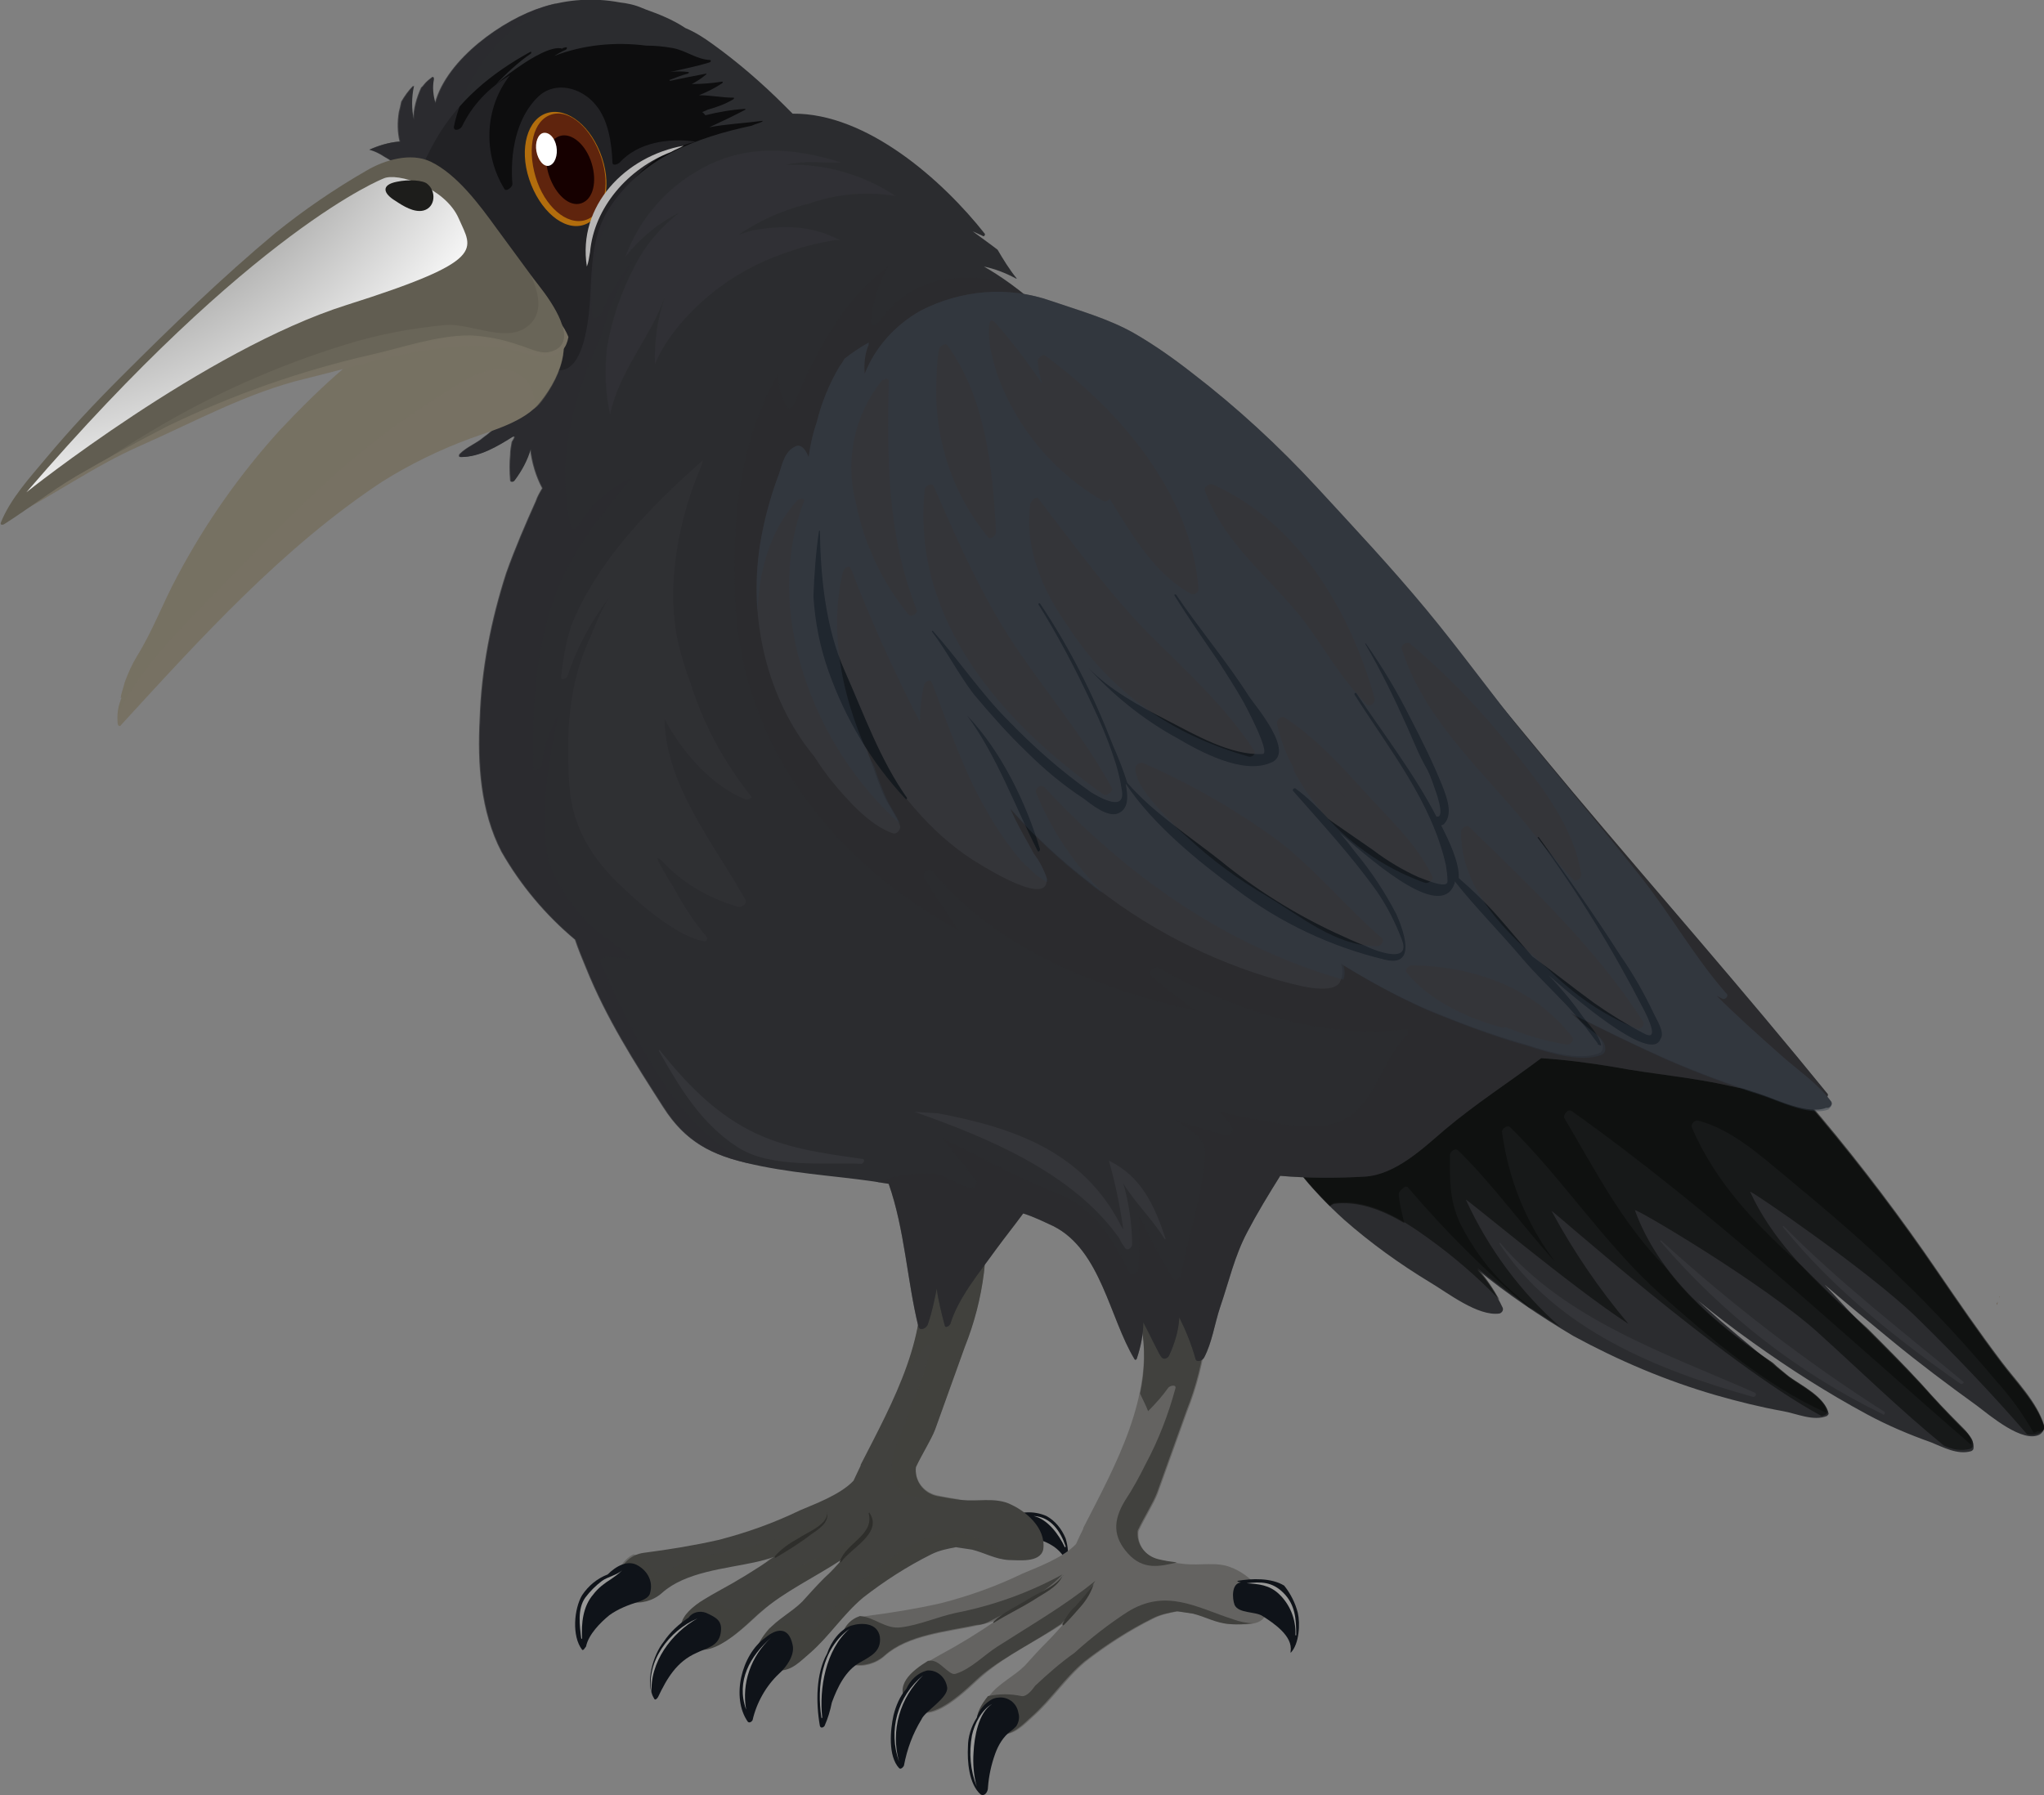 <?xml version="1.0" encoding="utf-8"?>
<!-- Generator: Adobe Illustrator 23.0.3, SVG Export Plug-In . SVG Version: 6.00 Build 0)  -->
<svg version="1.1" id="Layer_1" xmlns="http://www.w3.org/2000/svg" xmlns:xlink="http://www.w3.org/1999/xlink" x="0px" y="0px"
	 viewBox="0 0 255.3 224.3" style="enable-background:new 0 0 255.3 224.3;" xml:space="preserve">
<rect x="0" y="0" width="255.3" height="224.3" fill="#808080" stroke="none"/>
<style type="text/css">
	.st0{opacity:0.7;fill:url(#SVGID_1_);enable-background:new    ;}
	.st1{opacity:0.7;fill:url(#SVGID_2_);enable-background:new    ;}
	.st2{opacity:0.7;fill:url(#SVGID_3_);enable-background:new    ;}
	.st3{opacity:0.7;fill:url(#SVGID_4_);enable-background:new    ;}
	.st4{fill:#2B2C2F;}
	.st5{opacity:0.6;fill:#0B0C0B;enable-background:new    ;}
	.st6{fill:#343539;}
	.st7{fill:#0F1319;}
	.st8{fill:#41413E;}
	.st9{opacity:0.4;fill:#41413E;enable-background:new    ;}
	.st10{fill:#2E2E2B;}
	.st11{fill:#646361;}
	.st12{fill:#363633;}
	.st13{opacity:0.4;fill:#2B2C2F;enable-background:new    ;}
	.st14{opacity:0.7;enable-background:new    ;}
	.st15{fill:#151A1F;}
	.st16{opacity:0.4;fill:#313B47;enable-background:new    ;}
	.st17{opacity:0.7;fill:#2B2C2F;enable-background:new    ;}
	.st18{fill:#B26D0D;}
	.st19{fill:#5F240D;}
	.st20{fill:#160000;}
	.st21{fill:#FFFFFF;}
	.st22{fill:#B7B6B6;}
	.st23{fill:#777163;}
	.st24{opacity:0.4;fill:#777163;enable-background:new    ;}
	.st25{fill:#615D51;}
	.st26{fill:url(#SVGID_5_);}
	.st27{fill:#1D1D1B;}
	.st28{opacity:0.9;}
	.st29{opacity:0.6;fill:#343539;enable-background:new    ;}
	.st30{opacity:0.5;fill:#343539;enable-background:new    ;}
	.st31{fill:#999998;}
</style>
<title>Asset 3</title>
<g>
	<g>
		<g id="Layer_1-2">
			
				<linearGradient id="SVGID_1_" gradientUnits="userSpaceOnUse" x1="-714.4" y1="-548.56" x2="-714.4" y2="-548.56" gradientTransform="matrix(-1 0 0 -1 -464.6 -386.66)">
				<stop  offset="0.25" style="stop-color:#FFFFFF"/>
				<stop  offset="0.42" style="stop-color:#ED9658"/>
				<stop  offset="0.65" style="stop-color:#8A462C"/>
				<stop  offset="0.89" style="stop-color:#4C2600"/>
			</linearGradient>
			<path class="st0" d="M249.8,161.9C249.8,161.8,249.8,161.8,249.8,161.9z"/>
			
				<linearGradient id="SVGID_2_" gradientUnits="userSpaceOnUse" x1="-714.05" y1="-497.96" x2="-714.05" y2="-539.58" gradientTransform="matrix(-1 0 0 -1 -464.6 -386.66)">
				<stop  offset="0.25" style="stop-color:#FFFFFF"/>
				<stop  offset="0.42" style="stop-color:#ED9658"/>
				<stop  offset="0.65" style="stop-color:#8A462C"/>
				<stop  offset="0.89" style="stop-color:#4C2600"/>
			</linearGradient>
			<path class="st1" d="M249.4,163c0-0.1,0.1-0.3,0.1-0.4C249.5,162.8,249.5,162.9,249.4,163z"/>
			
				<linearGradient id="SVGID_3_" gradientUnits="userSpaceOnUse" x1="-714.2" y1="-497.96" x2="-714.2" y2="-539.58" gradientTransform="matrix(-1 0 0 -1 -464.6 -386.66)">
				<stop  offset="0.25" style="stop-color:#FFFFFF"/>
				<stop  offset="0.42" style="stop-color:#ED9658"/>
				<stop  offset="0.65" style="stop-color:#8A462C"/>
				<stop  offset="0.89" style="stop-color:#4C2600"/>
			</linearGradient>
			<path class="st2" d="M249.6,162.4v-0.1V162.4z"/>
			
				<linearGradient id="SVGID_4_" gradientUnits="userSpaceOnUse" x1="-714.35" y1="-497.48" x2="-714.35" y2="-539.5" gradientTransform="matrix(-1 0 0 -1 -464.6 -386.66)">
				<stop  offset="0.25" style="stop-color:#FFFFFF"/>
				<stop  offset="0.42" style="stop-color:#ED9658"/>
				<stop  offset="0.65" style="stop-color:#8A462C"/>
				<stop  offset="0.89" style="stop-color:#4C2600"/>
			</linearGradient>
			<path class="st3" d="M249.7,162.1c0-0.1,0.1-0.1,0.1-0.2C249.8,162,249.7,162.1,249.7,162.1z"/>
			<path class="st4" d="M255.3,178.2c-0.9-2.9-3.5-5.5-5.3-7.9c-2.8-3.7-5.4-7.5-8-11.3c-4.5-6.6-9.4-13.1-14.6-19.3
				c-10.4-12.3-21.8-24.7-35.3-33.8c-6-4.1-11.6-7.6-18.7-9.6c-7.3-2.1-14.2-4.3-21.8-5.1c-3.5-0.3-7.1-0.1-10.6,0.6
				c-2.1,0.4-4.7,1.3-6.1,3c-2.9,3.8-1.9,8.2-0.1,12.3c-0.3-0.5-0.6-0.9-0.9-1.4h-0.1c3.8,6.5,5.7,14,9.2,20.7s8,13.3,13.7,18.1
				c1.2,1,3.4,2.8,5,2.1c0.2-0.1,0.3-0.2,0.4-0.4c1.7,2.2,3.7,4.3,5.8,6.2c3.3,2.9,6.9,5.5,10.7,7.8c2.2,1.3,6,4.3,8.7,3.9
				c0.3-0.1,0.5-0.4,0.4-0.7l0,0c-0.8-1.7-1.9-3.4-3.2-4.8c3.8,3.1,7.8,5.8,12,8.3c5.7,3.1,11.6,5.6,17.8,7.4c2.8,0.8,5.6,1.5,8.4,2
				c1.7,0.3,3.8,1.3,5.5,0.6c0.1-0.1,0.2-0.2,0.2-0.3c-0.4-1.9-3.3-3.3-4.8-4.4c-2.9-2.3-5.8-4.7-8.6-7.1c-1-0.9-1.9-1.7-2.9-2.6
				c2.2,1.8,4.4,3.5,6.8,5.2c4.6,3.3,9.3,6.3,14.3,9c2.6,1.4,5.2,2.5,8,3.5c1.5,0.6,3.3,1.6,5,1.1c0.2-0.1,0.3-0.2,0.3-0.4
				c0.1-1-0.7-1.7-1.4-2.4c-1.7-1.7-3.3-3.4-4.8-5.1c-3.6-3.9-7.4-7.4-11-11.4l-1.4-1.5c2.8,2.4,5.6,4.7,8.4,7
				c3.4,2.8,7,5.5,10.6,8.1c1.6,1.2,5.8,4.8,7.9,3.6C255.2,178.9,255.4,178.5,255.3,178.2z"/>
			<path class="st5" d="M245.1,178.4c-1.7-1.7-3.3-3.4-4.8-5.1c-2.2-2.4-4.5-4.7-6.8-7c-1.1-1-2.2-2-3.3-3c-4.5-4.2-9-8.7-11.6-14.4
				c-0.2-0.4,14.7,9.8,20.7,15.6c4.8,4.7,9.5,9.6,13.9,14.7c0.5,0.1,1.1,0.1,1.6-0.2c0.4-0.2,0.6-0.6,0.5-1
				c-0.9-2.9-3.5-5.5-5.3-7.9c-2.8-3.7-5.4-7.5-8-11.3c-4.5-6.6-9.4-13.1-14.6-19.3c-10.4-12.3-21.8-24.7-35.3-33.7
				c-6-4.1-11.6-7.6-18.7-9.6c-7.3-2.1-14.2-4.3-21.8-5.1c-3.5-0.3-7.1-0.1-10.6,0.6c-2.1,0.4-4.7,1.3-6.1,3
				c-2.9,3.8-1.9,8.2-0.1,12.3c-0.3-0.5-0.6-0.9-0.9-1.4h-0.1c3.8,6.5,5.7,14,9.2,20.7s8,13.3,13.7,18.1c1.2,1,3.4,2.8,5,2.1
				c0.2-0.1,0.3-0.2,0.4-0.4c1.2,1.6,2.6,3.1,4,4.5c0.1-0.1,0.3-0.2,0.5-0.3c4.3-0.6,8.5,2,11.8,4.4c3.2,2.3,6.2,4.9,8.9,7.7
				c-0.8-1.4-1.7-2.8-2.8-4c3.3,2.7,6.8,5.2,10.4,7.4c-5-4.4-9-9.8-11.8-15.9c-0.2-0.4,13.2,10.9,20.3,15.5
				c-3.7-4.4-6.9-9.1-9.6-14.1c-0.3-0.5,21.3,18.9,33.7,25.6c0.2,0,0.4-0.1,0.6-0.2c0.1-0.1,0.2-0.2,0.2-0.3
				c-0.4-1.9-3.3-3.3-4.8-4.4c-0.7-0.6-1.4-1.1-2-1.7c-7.4-5-14.3-10.9-17.3-19.1c-0.1-0.4,16.2,9.2,23,15.4
				c5.2,4.7,10.2,9.6,15.6,14c1,0.5,2.2,0.7,3.3,0.4c0.2-0.1,0.3-0.2,0.3-0.4C246.6,179.8,245.8,179.1,245.1,178.4z"/>
			<path class="st5" d="M255.3,178.2c-0.9-2.9-3.5-5.5-5.3-7.9c-2.8-3.7-5.4-7.5-8-11.3c-4.5-6.6-9.4-13.1-14.6-19.3
				c-10.4-12.3-21.8-24.7-35.3-33.8c-6-4.1-11.6-7.6-18.7-9.6c-7.3-2.1-14.2-4.3-21.8-5.1c-3.5-0.3-7.1-0.1-10.6,0.6
				c-2.1,0.4-4.7,1.3-6.1,3c-2.9,3.8-1.9,8.2-0.1,12.3c-0.3-0.5-0.6-0.9-0.9-1.4h-0.1c3.8,6.5,5.7,14,9.2,20.7s8,13.3,13.7,18.1
				c1.2,1,3.4,2.8,5,2.1c0.2-0.1,0.3-0.2,0.4-0.4c1.2,1.6,2.6,3.1,4,4.5c0.1-0.1,0.3-0.2,0.5-0.3c3.1-0.4,6.1,0.8,8.8,2.4
				c-0.3-1.2-0.6-2.4-0.7-3.6c0-0.2,0.2-0.5,0.4-0.6c0.2-0.3,0.6-0.5,0.8-0.2c4.6,5.4,9.6,10.4,15,14.9l0.5,0.3
				c-0.9-0.8-1.8-1.6-2.7-2.4c-2.7-2.4-4.8-5.3-6.4-8.5c-1.3-3-1.2-5.3-1.2-8.4c0-0.4,0.6-0.9,1-0.6c4.4,4.3,8,9.4,12.1,13.9
				c-3.6-4.8-5.8-10.3-6.6-16.2c0-0.4,0.7-0.9,1-0.6c6.7,6.6,11.8,14.6,18.8,20.9c6.1,5.4,13.1,11.4,20.7,14.8c0-0.1,0-0.1,0-0.2
				c-0.4-1.9-3.3-3.3-4.8-4.4c-0.7-0.6-1.4-1.1-2-1.7c-5.1-3.4-9.8-7.2-13.3-11.9c-5.4-5.5-8.7-12-12.6-18.6
				c-0.2-0.4,0.4-1.2,0.9-0.9c17.7,12.6,33.5,27.5,49.9,41.7l0,0c0,0,0,0,0-0.1c0.1-1-0.7-1.7-1.4-2.4c-1.7-1.7-3.3-3.4-4.8-5.1
				c-2.2-2.4-4.5-4.7-6.8-7c-1.1-1-2.2-2-3.3-3c-1.6-1.5-3.2-3.1-4.8-4.7c-5.6-5-10.9-10.5-13.8-17.4c-0.1-0.4,0.4-0.9,0.8-0.8
				c4.2,1.1,7.7,4.3,11.1,7.1c4.8,4,9.7,8.1,14.1,12.5c4.3,4.1,8.3,8.5,12.1,13c1.8,2,3.3,4.1,4.6,6.4c0.2,0,0.3-0.1,0.5-0.2
				C255.1,179,255.4,178.6,255.3,178.2z"/>
			<path class="st6" d="M245.2,172.6c-7.6-6.3-15.5-12.4-22.4-19.4c-0.1-0.1-0.2,0.1-0.1,0.1c6.2,7.7,14.2,14,22.2,19.6
				C245.1,173,245.4,172.7,245.2,172.6z"/>
			<path class="st6" d="M235.4,176.4c-9.9-6.3-19.2-13.5-27.9-21.4c-0.1-0.1-0.2,0.1-0.1,0.1c7.7,9,17.1,16.4,27.8,21.6
				C235.3,176.9,235.5,176.5,235.4,176.4z"/>
			<path class="st6" d="M219.2,174c-11.1-4.9-23.7-9.1-31.8-18.7c-0.1-0.1-0.2,0.1-0.1,0.1c7.1,10.7,19.8,15.8,31.6,19.1
				C219.2,174.6,219.5,174.2,219.2,174z"/>
			<path class="st7" d="M133.3,195.4c0.2-1.1,0.1-2.2-0.2-3.2c-0.5-1.2-1.3-2.2-2.4-2.8c-1.6-0.7-3.5-0.6-5,0.3
				c-0.9,0.2-1.4,1.1-1.1,2c0.1,0.3,0.3,0.6,0.5,0.8C128.1,191.4,132.3,192.4,133.3,195.4z"/>
			<path class="st8" d="M125.9,187.8c-1.8-0.7-3.9-0.2-5.7-0.4c-1.1-0.1-2.1-0.3-3.2-0.5c-1.7-0.4-2.8-1.9-2.6-3.6
				c0.8-1.7,1.9-3.4,2.4-4.7c1.2-3.4,2.5-6.9,3.7-10.3c1.2-3,2-6.1,2.4-9.3c0.2-1.7,0.2-3.3-0.1-5c0.4-1.6,0.7-3.4-0.3-4.6
				c-1.2-1.5-4-0.1-5.2,0.6c-1.3,0.8-3.2,2.9-3.1,4.6c0.1,1,0.3,2,0.6,3c1.5,9-3.2,17.4-7.3,25.4v-0.1l0,0c0,0.1,0,0.1,0,0.2
				l-0.9,1.9c-1.7,1.8-5.1,3-6.7,3.7c-3.3,1.6-6.7,2.8-10.2,3.7c-3.1,0.7-6.2,1.2-9.3,1.6c-1.5,0.2-2.8,1.3-3.1,2.8
				c-1.1,3.9,3.2,4.2,5.4,2.2c2.9-2.6,7.8-3,11.5-3.8c0.9-0.2,1.7-0.4,2.5-0.7c-2.3,1.6-4.6,3-7,4.3c-2.1,1.2-6.3,3.3-4,6.3
				c2.6,3.3,7.6-2.3,9.3-3.7c3-2.6,6.9-4.4,10.2-6.6c-0.7,0.8-1.4,1.6-2.2,2.3c-1,1-1.9,2-2.8,3c-1.3,1.3-3.1,2.2-4.3,3.6
				c-1.9,2.2-2.6,4.7,1.3,5c1.7,0.1,2.8-1.2,4-2.2c2.4-2.1,4.1-4.8,6.6-6.9c2.7-2.1,5.5-3.9,8.5-5.4c1-0.5,2-0.7,3.1-0.9
				c0.7,0.1,1.3,0.2,2,0.3c1.6,0.4,2.9,1.2,4.6,1.3c1.1,0,3.9,0.4,4.3-1.3C130.7,190.9,128.1,188.7,125.9,187.8z"/>
			<path class="st9" d="M96.7,194.4c-0.3,0.2-0.7,0.5-1,0.7c3.1-1.2,5.9-3.3,7.8-6c-1.9,1.3-4,2.3-6.1,3.1c-2.4,0.7-4.8,1.3-7.3,1.8
				c-2.1,0.3-4.2,1-6.1,1.9c-0.3,0.2-0.9,0.7-1.3,0.7c-1.7,0-1.9-2.3-3.6-2.4c-1,0.5-1.7,1.4-1.9,2.5c-1.1,3.9,3.2,4.2,5.4,2.2
				c2.9-2.6,7.8-3,11.5-3.8C95.1,194.9,95.9,194.7,96.7,194.4z"/>
			<path class="st9" d="M104.4,195.2c0.9-1,3.3-2.6,3.8-4c-3.1,2.4-8.3,4.2-11.6,6.3c-1.1,0.7-3.7,3.5-5.2,3.5c-0.6,0-0.5,0-1-0.3
				c-0.9-0.6-1.9-0.8-2.9-0.6c-1.7,1.2-3.1,2.8-1.5,4.8c2.6,3.3,7.6-2.3,9.3-3.7C97.8,198.9,101.3,197.2,104.4,195.2z"/>
			<path class="st9" d="M124.6,193.5c-1.9-0.9-4-2.3-6.2-2c-2.4,0.4-4.7,1.3-6.6,2.8c-3.8,2.5-6.8,5.6-9.8,8.9
				c-0.3,0.3-0.6,0.5-1,0.5s-0.8-0.1-1.2-0.4c-1.2-0.6-2.6-0.5-3.7,0.1l0,0c-1.9,2.2-2.6,4.7,1.3,5c1.7,0.1,2.8-1.2,4-2.2
				c2.4-2.1,4.1-4.8,6.6-6.9c2.7-2.1,5.5-3.9,8.5-5.4c1-0.5,2-0.7,3.1-0.9c0.7,0.1,1.3,0.2,2,0.3c1.6,0.4,2.9,1.2,4.6,1.3
				c1.1,0.1,2.2,0,3.2-0.2C127.6,194.7,126,194.3,124.6,193.5z"/>
			<path class="st9" d="M113.1,171.3c0.8-1,1.6-1.9,2.3-2.9c0.2-0.3,1.1-0.5,0.9,0.1c-0.9,3.1-2,6.2-3.2,9.2
				c-1.2,2.7-3.4,7.6,0.5,9.1c2,0.7,4.2,0.9,6.3,0.5c-1-0.1-2-0.3-2.9-0.5c-1.7-0.4-2.8-1.9-2.6-3.6c0.8-1.7,1.9-3.4,2.4-4.7
				c1.2-3.4,2.5-6.9,3.7-10.3c1.2-3,2-6.1,2.4-9.3c0.2-1.7,0.2-3.3-0.1-5c0.4-1.6,0.7-3.4-0.3-4.6c-1.2-1.5-4-0.1-5.2,0.6
				c-1.3,0.8-3.2,2.9-3.1,4.6c0.1,1,0.3,2,0.6,3C115.6,162.3,114.7,166.8,113.1,171.3z"/>
			<path class="st10" d="M108.6,189c0-0.1-0.1,0-0.1,0.1c0.7,2.7-2.9,3.7-3.6,6c0,0.1,0.1,0.1,0.2,0
				C106.3,193.4,110.3,191.5,108.6,189z"/>
			<path class="st10" d="M103.3,189C103.3,188.9,103.2,189,103.3,189c0.1,1.5-2.6,2.5-3.6,3.2c-1.1,0.6-2.1,1.3-2.9,2.2
				c-0.1,0.1,0,0.3,0.1,0.2c1.5-0.9,3-1.8,4.4-2.9C102.2,191.1,103.6,190.2,103.3,189z"/>
			<path class="st7" d="M99,205.5c-0.5-2.4-2.1-2-3.4-0.9c-3,2.1-4.3,7.5-2.2,10.5c0.2,0.2,0.5,0,0.6-0.2c0.5-2.2,1.7-4.3,3.3-5.8
				C98.2,208.3,99.3,206.8,99,205.5z"/>
			<path class="st7" d="M88.2,201.5c-0.8-0.3-1.7-0.1-2.2,0.6c-1.2,0.8-2.3,1.8-3.1,3c-1.3,1.6-2.4,5.2-1.2,7.1
				c0.1,0.3,0.4,0,0.5-0.2c1.1-2.3,2.3-4.4,4.8-5.5c1.2-0.6,2.7-0.8,3-2.4S89.5,202.1,88.2,201.5z"/>
			<path class="st7" d="M79.7,195.6c-1.3-0.8-2.8,0.1-3.8,1.1c-1.3,0.5-2.4,1.4-3.2,2.6c-1,1.7-1.3,5.1,0,6.8c0,0.1,0.1,0,0.2,0
				c0.1-0.1,0.2-0.3,0.3-0.4c0.3-1.5,1.8-3,2.9-3.9c1.1-0.8,2.4-1.3,3.7-1.7c0.5-0.2,1.3-0.5,1.4-1.1
				C81.6,197.6,80.9,196.3,79.7,195.6z"/>
			<path class="st11" d="M153.7,195.8c-1.7-0.7-3.9-0.2-5.7-0.4c-1.1-0.1-2.1-0.3-3.2-0.5c-1.7-0.4-2.8-1.9-2.6-3.6
				c0.8-1.7,1.9-3.4,2.4-4.7c1.2-3.4,2.5-6.9,3.7-10.3c1.2-3,2-6.2,2.4-9.4c0.2-1.7,0.2-3.3-0.1-5c0.4-1.6,0.7-3.4-0.3-4.6
				c-1.1-1.5-4-0.1-5.2,0.6c-1.3,0.8-3.2,2.9-3.1,4.6c0.1,1,0.3,2,0.6,3c1.5,9-3.2,17.4-7.3,25.4v-0.1l0,0c0,0.1,0,0.1,0,0.2
				c-0.3,0.6-0.6,1.2-0.9,1.9c-1.7,1.8-5.1,3-6.7,3.7c-3.3,1.6-6.7,2.8-10.2,3.7c-3.1,0.7-6.2,1.2-9.3,1.6c-1.5,0.2-2.8,1.3-3.1,2.8
				c-1.1,3.9,3.2,4.2,5.4,2.2c2.9-2.6,7.8-3,11.5-3.8c0.9-0.2,1.7-0.4,2.5-0.7c-2.3,1.6-4.6,3-7,4.3c-2.1,1.2-6.3,3.3-4,6.3
				c2.6,3.3,7.6-2.3,9.3-3.7c3-2.6,6.9-4.4,10.2-6.6c-0.7,0.8-1.4,1.6-2.2,2.4c-1,1-1.9,2-2.8,3c-1.3,1.3-3.2,2.2-4.3,3.6
				c-1.9,2.2-2.6,4.7,1.3,5c1.7,0.1,2.9-1.2,4-2.2c2.4-2.1,4.1-4.8,6.6-6.9c2.7-2.1,5.5-3.9,8.5-5.4c1-0.5,2-0.7,3.1-0.9
				c0.7,0.1,1.3,0.2,2,0.3c1.6,0.4,2.9,1.2,4.6,1.3c1.1,0,3.9,0.4,4.3-1.3C158.4,198.9,155.9,196.6,153.7,195.8z"/>
			<path class="st8" d="M123.3,202.7c3.1-1.6,7-3.4,9.4-6c-4.2,2.3-8.7,3.9-13.3,4.8c-2.3,0.5-4.5,1.5-6.8,1.8
				c-2,0.3-3.4-1.3-5.2-1.4c-1.2,0.4-2.1,1.4-2.3,2.7c-1.1,3.9,3.2,4.2,5.4,2.2c2.9-2.6,7.8-3,11.5-3.8
				C122.4,203,122.9,202.9,123.3,202.7z"/>
			<path class="st8" d="M132.5,202.9c1.7-1.6,3.1-3.4,4.3-5.4c-3.8,3.1-8,5.5-12.2,8.2c-1.6,1-3.3,2.8-5.2,3.4
				c-0.3,0.1-0.5,0-0.8-0.2c-1.1-0.8-1.6-1.6-2.7-1.4c-2.1,1.3-4.3,3.1-2.5,5.4c2.6,3.3,7.6-2.3,9.3-3.7
				C125.7,206.8,129.3,205.1,132.5,202.9z"/>
			<path class="st8" d="M142.4,174.1c0.3,0.7,0.7,1.4,1,2.2c0.9-0.9,1.8-1.9,2.5-2.9c0.2-0.3,1.1-0.5,0.9,0.1
				c-0.9,3.3-2.1,6.4-3.7,9.4c-0.8,1.6-1.6,3.1-2.6,4.6c-1.5,2.5-1.5,4.5,0.4,6.6s4,1.6,6.1,1.1c-0.8-0.1-1.5-0.2-2.3-0.4
				c-1.7-0.4-2.8-1.9-2.6-3.6c0.8-1.7,1.9-3.4,2.4-4.7c1.2-3.4,2.5-6.9,3.7-10.3c1.2-3,2-6.2,2.4-9.4c0.2-1.7,0.2-3.3-0.1-5
				c0.4-1.6,0.7-3.4-0.3-4.6c-1.1-1.5-4-0.1-5.2,0.6c-1.3,0.8-3.2,2.9-3.1,4.6c0.1,1,0.3,2,0.6,3C143.1,168.4,143,171.3,142.4,174.1
				z"/>
			<path class="st8" d="M154,202.3c-4.6-1.5-8.4-3.9-13.2-0.9c-2.3,1.5-4.5,3.2-6.6,5.1c-1.7,1.2-3.3,2.6-4.9,4.1
				c-0.3,0.4-1,1.4-1.7,1.3c-1.4-0.3-2.8-0.3-4.2,0c-1.8,2.2-2.3,4.5,1.4,4.8c1.7,0.1,2.9-1.2,4-2.2c2.4-2.1,4.1-4.8,6.6-6.9
				c2.7-2.1,5.5-3.9,8.5-5.4c1-0.5,2-0.7,3.1-0.9c0.7,0.1,1.3,0.2,2,0.3c1.6,0.4,2.9,1.2,4.6,1.3c1,0.1,2,0,2.9-0.1
				C155.8,202.8,154.8,202.6,154,202.3z"/>
			<path class="st7" d="M109.9,204.5c-0.3-1.8-2.3-1.8-3.6-1.4c-1.4,0.5-2.5,2-3,3.5c-1.4,2.5-1.4,6.1-0.9,9c0.1,0.4,0.5,0.2,0.6,0
				c0.4-0.9,0.7-1.9,0.9-2.9c0.7-1.9,1.7-4,3.5-5C108.8,206.9,110.1,206.3,109.9,204.5z"/>
			<path class="st7" d="M118.3,210.8c-0.2-1.3-1.3-2.2-2.5-2.1c-1.2,0.3-2.1,1.2-2.6,2.3c-0.8,0.9-1.3,2.1-1.6,3.3
				c-0.4,1.8-0.7,5.1,0.7,6.6c0.2,0.2,0.5-0.1,0.6-0.3c0.4-2.1,1.1-4,2.2-5.8C115.5,213.8,118.5,212.1,118.3,210.8z"/>
			<path class="st7" d="M127.2,214c-0.2-1.3-1.4-2.1-2.6-1.9c-0.2,0-0.5,0.1-0.7,0.2c-0.9,0.5-1.6,1.3-1.9,2.3
				c-0.7,1.1-1.1,2.4-1.1,3.6c-0.1,1.8,0.1,4.7,1.6,6c0.2,0.1,0.4,0.1,0.6-0.1c0.2-0.2,0.3-0.5,0.3-0.8c0.1-1.4,0.4-2.8,0.9-4.2
				c0.4-1.1,1-2.1,1.9-2.8c0.3-0.2,0.5-0.4,0.7-0.6C127.2,215.3,127.4,214.6,127.2,214z"/>
			<path class="st7" d="M161.2,206.3c0,0.1,0,0.1,0,0.2c1.1-1.1,1.2-3.7,0.9-5c-0.3-1.2-0.9-2.4-1.7-3.4c-1.6-1-4.1-0.9-5.8-0.6
				c0,0-0.1,0.1,0,0.1l0.4,0.1c-1.2,0.1-1.1,2-0.8,2.8c0.5,1.1,2.6,0.8,3.5,1.4C159.1,202.8,161.5,204.4,161.2,206.3z"/>
			<path class="st12" d="M132.7,196.9c-1,1.4-2.9,2-4.3,2.9s-3.1,1.6-4.3,2.8c-0.1,0.1,0,0.2,0.1,0.1c1.6-1,3.3-1.8,4.9-2.8
				C130.3,199.1,132.1,198.3,132.7,196.9C132.9,196.9,132.8,196.8,132.7,196.9z"/>
			<path class="st12" d="M136.6,197.9c-0.7,1-1.5,1.9-2.3,2.8c-0.7,0.6-1.2,1.4-1.6,2.2c0,0.2,0.1,0.2,0.2,0.1
				c0.7-0.7,1.4-1.5,2.1-2.3C135.7,199.9,136.3,198.9,136.6,197.9C136.7,197.9,136.6,197.9,136.6,197.9z"/>
			<path class="st4" d="M228.3,136.7c-10.4-12.8-21.3-25.2-31.9-37.8c-10.8-12.9-21.1-26-32.9-38c-5.6-5.8-11.8-11-18.4-15.6
				c-5-3.4-10.4-6.9-16.4-7.9c-1.8-1.5-3.7-2.9-5.8-4.1c1.4,0.3,2.7,0.8,4,1.5h0.1c-0.9-1.1-1.7-2.4-2.4-3.6c-0.9-0.7-1.9-1.4-2.7-2
				l-0.4-0.3c0.4,0.2,0.9,0.4,1.3,0.6c0.1,0.1,0.3-0.2,0.2-0.3c-5.2-6.6-14.7-15.1-24-15l-1-1c-2.8-2.8-5.8-5.4-9-7.7
				c-1.1-0.8-2.2-1.5-3.4-2c-1.5-1-3.2-1.7-4.9-2.3L80.2,1c-0.9-0.4-1.9-0.6-2.8-0.7c-3.2-0.6-6.5-0.4-9.6,0.6
				c-4.8,1.5-11.9,6.4-13.4,12c-0.3-1-0.4-2-0.2-3c0-0.1,0-0.2-0.1-0.3c-0.4,0.3-0.8,0.6-1.1,1c-0.1,0.1-0.2,0.3-0.3,0.3
				c-0.6,1.3-1,2.7-1,4.1c-0.3-1.4-0.3-2.8,0-4.2v-0.1c-0.6,0.6-1.1,1.3-1.5,2c-0.1,0.5-0.2,0.9-0.3,1.3c-0.2,1.2-0.2,2.5,0.1,3.7
				h-0.2c-1.2,0.1-2.5,0.5-3.6,1l0,0c0.7,0.2,1.3,0.5,1.9,0.9c1.3,0.7,2.4,1.7,3.3,2.8c0.7,1.5,1.8,2.9,2.4,4.4
				c1.4,3.2,3.1,6.3,4,9.7c0.8,2.7,2,5.3,2.7,8.1c0.5,2.4,1.6,4.7,3.2,6.6c-0.9,1.3-1.9,2.5-3.2,3.4c-0.9,0.8-2.1,1.2-3,2.1
				c-0.1,0.1-0.2,0.4,0.1,0.4c2.3,0,4.5-1.3,6.4-2.5c0.4-0.2,0.4,0,0,0.6c-0.1,0.5-0.2,1.1-0.2,1.6c-0.1,1-0.1,2.1,0,3.2
				c0,0.3,0.4,0.2,0.5,0c0.9-1.2,1.6-2.5,2-3.9c0.2,1.7,0.7,3.4,1.5,4.9c-0.3,0.5-0.6,1-0.8,1.6c-1.3,2.9-2.6,5.9-3.7,9
				c-1.9,5.9-3.1,12-3.3,18.2c-0.3,5.6,0.1,11.6,2.7,16.6c2.4,4.2,5.5,7.9,9.2,11c0.4,1.2,0.9,2.4,1.4,3.6c2.5,6.2,6,11.7,9.6,17.3
				c3,4.8,6.7,6.3,12.2,7.4s10.7,1.3,15.9,2.2c2,5.7,2.3,12.1,3.7,17.8c0.2,0.7,1.1,0.2,1.2-0.3c0.5-1.4,0.8-2.9,1.1-4.4
				c0.2,1.5,0.6,3.1,1,4.6c0.1,0.4,0.6,0,0.7-0.2c1-3.3,3.7-6.5,5.7-9.3c1.1-1.5,2.3-3,3.4-4.5c1.3,0.4,2.5,1,3.8,1.6
				c5.9,3,7,11.5,10.1,16.6c0.1,0.2,0.3,0,0.3-0.1c0.5-1.5,0.8-3,0.8-4.5c0.6,1.1,2,4.1,2.3,4.4s0.7,0.1,0.9-0.2
				c0.7-1.5,1.2-3.1,1.3-4.8c0.8,1.6,1.5,3.3,2,5.1c0.1,0.6,0.9,0.3,1.1-0.1c1-1.9,1.3-4.2,2-6.3c1.1-3.2,1.8-6.4,3.4-9.4
				c1.2-2.3,2.6-4.6,4.1-7c3.5,0.3,7,0.3,10.5,0.1c3.9-0.2,7.4-3.6,10.1-5.9c3.8-3.2,8-5.9,12-8.9c3.1,0.2,6.1,0.6,9.1,1.1
				c4.8,0.9,9.9,1.3,14.6,2.4c1.2,0.3,10.8,1.9,11.1,1.4c0,0,0,0.1,0.1,0.1c0.3,0.4,0.9,0,0.9-0.4L228.3,136.7c0-0.2,0-0.2,0-0.3
				C228.3,136.9,228.3,136.8,228.3,136.7z"/>
			<path class="st13" d="M228.3,136.7c-10.4-12.8-21.3-25.2-31.9-37.8c-10.8-12.9-21.1-26-32.9-38c-5.6-5.8-11.8-11-18.4-15.6
				c-5-3.4-10.4-6.9-16.4-7.9c-0.9-0.7-1.8-1.4-2.8-2.1c-6.1-1.4-12.2-0.8-16.2,5c-0.2,0.2-1,0.5-0.9,0c0.2-2.5,1-5,2.2-7.1
				c-5.7,4.3-9.1,10.6-11.8,17.2c-0.1,0.4-0.8,0.9-1,0.3c-0.6-1.2-1-2.6-1-4c-3.6,6.1-5.1,13.5-5.4,20.5s0.1,14.1,2.5,20.7
				c4.5,12.6,14,22.1,25.5,28.4c-1.5-2.2-3-4.4-4.4-6.7c-0.3-0.5,0.6-1.2,1-0.8c8,9.8,20.9,14.8,33,17.5c-1.9-1.4-3.9-2.9-5.7-4.5
				c-0.4-0.3,0.5-1.1,0.9-0.9c9.4,5.2,20,9,30.9,7.7c0.4-0.1,0.5,0.4,0.2,0.7c-2.9,2.9-3.6,7.3-6.8,9.9c-2.6,2.1-7,1.6-10,1
				c-2.2-0.4-4.5-0.8-6.7-1.4c0.6,0.6,1.2,1.3,1.7,2.1c0.3,0.4-0.3,1-0.8,0.9c-2.1-0.5-4.2-1.2-6.3-1.9c0.6,0.4,1.2,0.8,1.8,1.3
				c1,0.7,1.9,1.4,1.9,2.7c-0.2,5.2-2.1,10.2-3,15.4c0,0.3-0.8,0.9-1,0.4c-1.5-2.5-2.9-5.1-4.2-7.8c0,2.2,0,4.4-0.1,6.6
				c0,0.4-0.8,1-1.1,0.5c-2.2-4.3-4.3-8.1-9-9.9c-5-2-9.6-4.6-14.4-6.9c1.4,1.8,2.8,3.5,4.2,5.3c0.3,0.4-0.3,1-0.7,0.9
				c-1.5-0.4-3.1-1.6-4.6-1.8c-2.4-0.1-4.8,0.2-7,1.1l1.4,0.2c2,5.7,2.3,12.1,3.7,17.8c0.2,0.7,1.1,0.2,1.2-0.3
				c0.5-1.4,0.8-2.9,1.1-4.4c0.2,1.5,0.6,3.1,1,4.6c0.1,0.4,0.6,0,0.7-0.2c1-3.3,3.7-6.5,5.7-9.3c1.1-1.5,2.3-3,3.4-4.5
				c1.3,0.4,2.5,1,3.8,1.6c5.9,3,7,11.5,10.1,16.6c0.1,0.2,0.3,0,0.3-0.1c0.5-1.5,0.8-3,0.8-4.5c0.6,1.1,2,4.1,2.3,4.4
				s0.7,0.1,0.9-0.2c0.7-1.5,1.2-3.1,1.3-4.8c0.8,1.6,1.5,3.3,2,5.1c0.1,0.6,0.9,0.3,1.1-0.1c1-1.9,1.3-4.2,2-6.3
				c1.1-3.2,1.8-6.4,3.4-9.4c1.2-2.3,2.6-4.6,4.1-7c3.5,0.3,7,0.3,10.5,0.1c3.9-0.2,7.4-3.6,10.1-5.9c3.8-3.2,8-5.9,12-8.9
				c3.1,0.2,6.1,0.6,9.1,1.1c4.8,0.9,9.9,1.3,14.6,2.4c1.2,0.3,10.8,1.9,11.1,1.4c0,0,0,0.1,0.1,0.1c0.3,0.4,0.9,0,0.9-0.4
				L228.3,136.7c0-0.2,0-0.2,0-0.3C228.3,136.9,228.3,136.8,228.3,136.7z"/>
			<path class="st14" d="M69,46.1c4.4,1.5,4.7-8.1,4.8-10.7c0.2-3.3,0.4-6.4,2.3-9.4c4.1-6.3,10.8-8.8,17.8-10.3
				c0.4-0.2,0.9-0.3,1.3-0.5c0,0,0.1-0.1,0-0.1c-2.3,0.3-4.5,0.4-6.6,0.8c1.5-0.7,3-1.4,4.5-2.2v-0.1c-1.7,0.1-3.4,0.4-5,0.8
				c-0.1-0.1-0.2-0.3-0.4-0.4c0.3-0.1,0.5-0.2,0.7-0.3c1.1-0.3,2.2-0.7,3.2-1.3c0,0,0.2-0.2,0-0.2c-1.5,0-2.8-0.3-4.3-0.3
				c1-0.4,2-0.9,2.9-1.5c0.1-0.1,0.1-0.2,0-0.2c-1.3,0.2-2.5,0.3-3.8,0.3c0.6-0.3,1.2-0.7,1.8-1.2c0,0,0.1-0.1,0-0.1
				c-1.6,0.3-3.1,0.6-4.5,0.9L83.6,10c0.8-0.3,1.5-0.6,2.3-0.8C86,9.2,86.1,9,86,9c-0.8-0.1-1.6-0.1-2.3,0c1.7-0.4,3.3-0.7,4.9-1.2
				c0.1,0,0.3-0.2,0.1-0.3c-1.8-0.1-3-1.2-4.7-1.5c-1.1-0.2-2.2-0.3-3.3-0.3C76.8,5.2,72.8,5.6,69.2,7c0.5-0.3,1-0.6,1.5-0.8
				c0.1-0.1,0.2-0.3,0-0.3L70.3,6c0,0-0.1,0.1,0,0.1c-1.3-0.5-4.1,1.3-5,1.9c-1.2,0.8-2.3,1.6-3.4,2.6c1.3-1.4,2.8-2.8,4.4-3.9
				c0.1-0.1,0.1-0.3-0.1-0.2c-4.9,2.7-9,6.1-11.8,11c-1.5,2.6-3.1,6.2-3.1,9.6c-0.1,0.1-0.1,0.1-0.2,0.2c0-0.1,0.1-0.1,0.1-0.2
				c-0.6,0.2-1.2,1.2-0.7,1.7s0.8,0.8,1.1,1.2c0,0.1,0.1,0.3,0.2,0.5l-0.2,0.3c-0.1,0.1,0.1,0.2,0.2,0.1l0.2-0.2
				c0.2,0.4,0.4,0.8,0.7,1.2c0.2,0.3,0.6,0.4,0.9,0.2c0.8,0.9,1.7,1.8,2.7,2.5c3.1,2.4,6.3,4.1,8.5,7.3C65.6,43,67.2,45.3,69,46.1
				L69,46.1z"/>
			<path class="st6" d="M228.7,137.6c-1.7-2.3-4.3-4-6.4-5.9c-2.7-2.4-5.4-4.8-7.9-7.3l0.8,0.4c0.3,0.1,0.7-0.4,0.5-0.6
				c-4-4.5-7-9.9-10.8-14.7c-4.6-5.8-9.3-11.4-14-17.1c-4.4-5.4-8.4-11-12.8-16.3s-9-10.2-13.6-15.2c-4.8-5.2-10-10-15.6-14.3
				c-2.3-1.8-4.7-3.5-7.3-5c-3.2-1.8-6.8-2.8-10.3-4c-5.4-1.9-11.2-1.4-16.3,1.2c-3.2,1.8-5.7,4.6-7,7.9c-0.1-1.2,0-2.3,0.4-3.4
				c0.1-0.1,0.1-0.3,0.1-0.5c-1.1,0.6-2.1,1.3-3,2c-0.2,0.3-0.4,0.7-0.6,0.9c-1.3,2.2-2.3,4.6-2.9,7.1c-0.5,1.4-0.8,2.9-1,4.3
				c-0.4-1-1-1.7-1.7-1.3c-1.3,0.6-1.6,2.2-2,3.4c-1.1,2.9-1.9,5.9-2.4,9c-1.4,9.1,0.9,19.2,6.8,26.3c0.7,1.1,1.4,2.1,2.2,3.1
				c1.9,2.3,4.7,5.5,7.6,6.5c0.5,0.2,1.1-0.5,0.9-1c-0.5-1.2-1.3-2.3-1.9-3.5c-0.7-1.5-1.2-3.1-1.8-4.7c-0.4-1.1-0.7-2.2-1-3.4
				c0.4,0.8,0.9,1.7,1.4,2.5c3.5,5.5,7.8,10.8,13.5,14.1c0.7,0.4,8.7,5.4,8.1,1.5c-0.4-1.1-0.9-2.1-1.6-3c-0.9-1.7-1.9-3.3-2.7-5.1
				c-0.1-0.2-0.2-0.3-0.2-0.5c2.9,3.3,6.1,6.3,9.6,9c7.1,5.8,15.2,10,24,12.5c1.6,0.4,6.3,1.9,7.5,0.3c0.4-0.7,0.5-1.6,0.2-2.4
				c3.4,2.1,6.9,4,10.5,5.6c4.1,1.7,8.3,3.3,12.6,4.5c2.5,0.8,6.5,2.1,9.1,1.1c0.3-0.1,0.5-0.4,0.5-0.7c0.1-1.3-1.5-2.1-2.4-2.9
				l-1.7-1.5c3.9,2,7.8,3.9,11.8,5.7c3.9,1.7,7.9,3.2,12,4.5c2.1,0.7,5.9,2.6,8.2,1.7C228.5,138.5,229,138,228.7,137.6z"/>
			<path class="st15" d="M113.3,99.7c-3.4-4.8-5.4-10.5-7.8-15.9s-3-11.7-3.1-17.5h-0.1c-0.4,2.7-0.6,5.5-0.7,8.2
				c0.2,3.2,0.8,6.3,1.9,9.4c2.1,5.9,5.3,11.3,9.6,15.9C113.2,99.9,113.3,99.8,113.3,99.7z"/>
			<path class="st15" d="M206.5,126.5c-1.2-2.5-2.5-4.8-4.1-7.1c-3.2-5-6.7-10-10.2-14.8c-0.1-0.1-0.2,0.1-0.1,0.1
				c5,6.8,9.4,14,13.3,21.6c0.5,1,1.9,3.9-0.1,2.8c-2.1-1.1-4.2-2.4-6.2-3.8c-2.6-1.9-5.1-3.9-7.7-5.8c-1.5-1.7-2.9-3.4-4.4-5.1
				s-3.1-3.2-4.8-4.7c0.1-2-1.3-4.8-2.2-6.6c0.2,0,0.3-0.1,0.4-0.2c1.1-1.2,0.3-3.3-0.2-4.6c-1.2-3-2.6-5.8-4.1-8.7
				c-1.6-3.2-3.4-6.2-5.5-9.2h-0.1c2,3.4,3.7,6.9,5.3,10.5c0.8,1.8,1.5,3.6,2.5,5.3c0.4,0.8,0.7,1.7,1,2.6c-0.2-0.6,1.4,3.6,0.1,3.2
				c-2.8-5.4-6.6-10.3-10-15.4c-0.1-0.1-0.3,0-0.2,0.2c4.3,6.8,9.6,13.3,11.4,21.3c0.1,0.7,0.2,1.3,0.2,2c0,1.1-3.2-0.4-3.6-0.5
				c-2-0.9-4-2.1-5.7-3.4c-1.7-1.2-3.5-2.4-5.2-3.6l-0.4-0.3c-1.3-1.4-2.6-2.7-4.1-3.8c-0.2-0.1-0.4,0.2-0.3,0.3
				c3.6,4.1,7.3,8.1,10.5,12.6c1.3,1.9,2.3,3.9,3.1,6c1.3,3.4-4.2,1-4.5,0.8c-1.3-0.5-2.6-1.1-3.9-1.7c-5.1-2.4-9.9-5.4-14.3-9
				c-3.8-3-8.4-6-11.6-9.7c-0.5-1.6-1.1-3.1-1.8-4.7c-2.4-6.2-5.4-12.2-9.1-17.7c-0.1-0.1-0.2,0-0.2,0.1c2.5,4,4.7,8.2,6.7,12.5
				c1,2.1,1.9,4.2,2.6,6.3c0.5,1.4,0.9,2.9,1.1,4.3c0.6,3-2.8,1-3.8,0.4c-3.7-2.6-7.1-5.6-10.3-8.9c-3.5-3.5-6.2-7.6-9.5-11.3
				c0,0-0.1,0-0.1,0.1c1.9,2.5,3.3,5.3,5.2,7.8c2.1,2.5,4.3,5,6.6,7.2c2.2,2.2,4.6,4.2,7.2,5.9c0.9,0.7,3,2.4,4.3,1.8
				s1.2-2.1,0.9-3.7c3.4,5.1,8.9,9.6,13.8,13.2c5.5,4.2,11.9,7.2,18.6,8.8c4.1,1,2.2-3.9,1.4-5.7c-1.4-2.7-3.1-5.3-5.1-7.7
				c-0.6-0.8-1.3-1.7-2-2.5c5.1,4.5,12.9,11,14.4,6.3c0-0.1,0-0.1,0-0.2c2.6,3.3,5.7,6.4,8.4,9.6c1.7,2,3.5,3.7,5.3,5.6
				c0.8,0.8,1.5,1.7,2.2,2.5c0.3,0.3,2,2.6,2,2.6s-0.1,0.1,0,0.1l0.3,0.1h0.1l0,0c-0.3-1.5-1.8-2.8-2.6-4c-1.2-1.7-2.6-3.3-4-4.8
				c5.2,4.6,13,10.8,14,8C208,129,206.9,127.4,206.5,126.5z"/>
			<path class="st15" d="M156,87c-2.8-4.4-6.2-8.4-9.1-12.7c-0.1-0.1-0.3,0-0.2,0.1c1.8,2.9,3.7,5.6,5.6,8.4c1,1.6,2,3.1,2.9,4.7
				c0.3,0.5,3.6,6.7,2.5,6.7c-4,0.2-8.4-2.4-11.9-4.2s-7.2-3.8-9.9-6.6l0,0c3.2,3.5,6.9,6.5,11.1,8.8c2.9,1.7,8.2,4.6,11.7,3.1
				C161.9,94.1,156.8,88.2,156,87z"/>
			<path class="st15" d="M120.8,89.4C120.7,89.4,120.6,89.4,120.8,89.4c3.7,5,6,11.4,8.8,16.9c0.1,0.2,0.3,0,0.3-0.2
				C128.2,100.4,125.1,93.9,120.8,89.4z"/>
			<path class="st16" d="M228.7,137.6c-1.7-2.3-4.3-4-6.4-5.9c-2.7-2.4-5.4-4.8-7.9-7.3l0.8,0.4c0.3,0.1,0.7-0.4,0.5-0.6
				c-4-4.5-7-9.9-10.8-14.7c-4.6-5.8-9.3-11.4-14-17.1c-4.4-5.4-8.4-11-12.8-16.3s-9-10.2-13.6-15.2c-4.8-5.2-10-10-15.6-14.3
				c-2.3-1.8-4.7-3.5-7.3-5c-3.2-1.8-6.8-2.8-10.3-4c-5.4-1.9-11.2-1.4-16.3,1.2c-3.2,1.8-5.7,4.6-7,7.9c-0.1-1.2,0-2.3,0.4-3.4
				c0.1-0.1,0.1-0.3,0.1-0.5c-1.1,0.6-2.1,1.3-3,2c-0.2,0.3-0.4,0.7-0.6,0.9c-1.3,2.2-2.3,4.6-2.9,7.1c-0.5,1.4-0.8,2.9-1,4.3
				c-0.4-1-1-1.7-1.7-1.3c-1.3,0.6-1.6,2.2-2,3.4c-1.1,2.9-1.9,5.9-2.4,9c-0.4,2.8-0.5,5.6-0.3,8.3c0.2-5.1,1.5-10.1,4.9-13.9
				c0.2-0.3,1.2-0.5,0.9,0.1c-5.2,13.7,1.2,30.6,12,40.2c-0.5-1.2-1.3-2.2-1.8-3.4c-0.5-1.2-1-2.4-1.4-3.7
				c-3.9-7.7-5.8-16.7-3.9-24.4c0.1-0.4,0.8-0.9,1-0.3c2.5,6.5,5.4,12.9,8.6,19.1c0-1.5,0.2-3.1,0.5-4.6c0.1-0.4,0.8-0.9,1-0.3
				c2.1,5.4,3.9,11,6.9,16.1c1.2,2.2,2.7,4.3,4.3,6.2c0.6,0.6,1.2,1.1,1.8,1.7c0.4,0.3,0.9,0.6,1.4,0.9c0-0.1,0-0.3,0-0.4
				c-0.4-1.1-0.9-2.1-1.6-3c-0.9-1.7-1.9-3.3-2.7-5.1c-0.1-0.2-0.2-0.3-0.2-0.5c2.9,3.3,6.1,6.3,9.6,9c0.6,0.5,1.2,1,1.9,1.4
				c-3.6-3.6-6.5-7.9-8.4-12.6c-0.2-0.4,0.6-1.1,1-0.7c10.3,11.1,22.7,19.9,37.4,24.1c0.2-0.6,0.2-1.2,0-1.8c3.4,2.1,6.9,4,10.5,5.6
				c4.1,1.7,8.3,3.3,12.6,4.5c2.5,0.8,6.5,2.1,9.1,1.1c0.3-0.1,0.5-0.4,0.5-0.7c0.1-1.3-1.5-2.1-2.4-2.9l-1.7-1.5
				c3.9,2,7.8,3.9,11.8,5.7c3.9,1.7,7.9,3.2,12,4.5c2.1,0.7,5.9,2.6,8.2,1.7C228.5,138.5,229,138,228.7,137.6z M113.5,76.8
				c-3.3-4-5.6-8.9-6.6-14c-1.4-5.3-0.2-10.9,3.2-15.2c0.2-0.2,0.9-0.5,0.9,0c-0.2,9.9-0.2,19.2,3.5,28.6
				C114.7,76.5,113.9,77.2,113.5,76.8z M176.1,80.4c5,4.2,9.4,8.9,13.4,14c3.5,4.4,7.1,9.2,8,14.8c0.1,0.4-0.6,1.1-1,0.7
				c-2.3-2.5-4.5-5.2-6.6-7.8c-5.5-6.5-12.2-12.7-14.8-21C174.9,80.6,175.7,80.1,176.1,80.4z M159.5,90.4c-0.1-0.4,0.5-1,0.9-0.8
				c4.1,2.7,7.2,6.2,10.5,9.8c2.9,3.2,6.1,6.1,8,10.1c0.2,0.5-0.6,0.9-0.9,0.8c-7-2.5-12.9-7.5-16.4-14c0-0.1,0-0.2,0-0.3
				C160.6,94.2,159.9,92.3,159.5,90.4z M151.4,60.5c10.7,4.7,17.3,15.9,20.3,26.8c0.1,0.5-0.6,1.1-1,0.7c-3.1-3.1-5.2-6.9-7.8-10.4
				c-4.2-5.4-10-9.6-12.4-16.3C150.3,60.9,151,60.4,151.4,60.5L151.4,60.5z M155.9,94.5c-9.6-2.7-17.2-8.1-22.4-16.1
				c-3.3-4.6-5.6-10-4.8-15.5c0.1-0.3,0.7-1,1-0.6c4.4,5.7,8.7,11.7,13.8,16.9c4.6,4.6,9.5,9,13.1,14.5
				C157,94.1,156.4,94.7,155.9,94.5L155.9,94.5z M124.3,40.3c2.1,2.4,4.1,5,5.9,7.7c-0.3-0.9-0.5-1.9-0.6-2.9c0-0.3,0.6-0.9,0.9-0.7
				c9.3,6.8,18.3,17.2,19.2,29.2c0,0.4-0.6,0.8-0.9,0.6c-4-2.1-6.8-6.4-9.1-10.1l-1.1-1.8c-0.1,0.3-0.5,0.4-0.8,0.3
				c-6.1-3.5-10.8-9.1-13.2-15.7c-0.4-1.3-0.8-2.6-1-4C123.6,42.8,123.1,39.1,124.3,40.3z M117,46.8L117,46.8c0-1.1,0.1-2.1,0.3-3.2
				c0.1-0.3,0.7-0.8,1-0.5c4.8,6.6,5.7,15.4,6.1,23.4c0,0.4-0.7,1-1,0.6C118.7,61.4,116.5,54.1,117,46.8z M137.9,99.3
				c-12.5-8.8-24.1-21.7-22.4-38.1c0-0.4,0.8-1,1.1-0.5c3.2,7.3,6.4,14.7,11,21.2c3.8,5.5,8.1,10.7,11.3,16.6
				C139,98.9,138.2,99.5,137.9,99.3L137.9,99.3z M172.1,118.2c-5.1,0.1-9.6-3.7-13.8-6.2c-3.6-2.1-7-4.6-10-7.4
				c-0.8-0.7-1.6-1.4-2.3-2.2c-1.3-1.4-4.2-4.3-4.2-6.4c0-0.4,0.4-0.7,0.8-0.7h0.1c6,2.6,11.7,5.9,16.9,9.7c4.7,3.6,8.5,8.3,13,12.2
				C173,117.6,172.4,118.2,172.1,118.2L172.1,118.2z M196.4,129.6c0.3,0.4-0.4,1-0.7,0.9c-2.6-0.4-5.2-1.2-7.7-2.2
				c-0.1,0.1-0.2,0.1-0.3,0.1c-4.4-1.2-9.1-3.3-12-6.9c-0.3-0.3,0.3-0.9,0.6-0.9C183.9,120.7,191.6,123.3,196.4,129.6L196.4,129.6z
				 M204.4,128.5c-4.2-1.7-7.9-4.3-11.1-7.5c-5.1-4.4-10.9-9.9-10.8-17.1c0-0.4,0.6-0.9,1-0.6c7.8,7.6,15.8,15.1,21.7,24.3
				C205.6,128.1,204.8,128.7,204.4,128.5L204.4,128.5z"/>
			<path class="st17" d="M75,120.3c-0.2-0.4,0.5-0.8,0.8-0.8c1,0.1,2,0.2,3,0.3c-1.8-2-4.3-3.2-6.1-5.3s-4-5.2-4.4-8.1
				c-0.8-5.8,0.3-11.4,1.4-17c-1.1,1.9-1.8,3.9-2,6.1c0,0.5-1.1,1.1-1.1,0.4c-0.1-7.4,0.2-14.8,2.9-21.9c2.1-5.4,5.8-10,9.5-14.4
				c-2.1,1-4,2.4-5.5,4.2v0.1c-0.1,0.1-0.1,0.2-0.2,0.2c-0.4,0.5-0.7,1-1,1.5c-0.1,0.2-0.9,0.8-1,0.2c-1.9-8.2,0.3-16.3,3.8-23.8
				c0.9-3.4,2.3-6.7,4.2-9.7c-1.8,2.1-3.2,4.4-4.2,6.9c-0.2,0.4-1,0.9-1.1,0.2c-1-9,3.8-19.6,12.9-21.7c-3.4-0.5-7.2,0.1-9.5,2.6
				c-0.2,0.2-0.9,0.5-0.9,0c-0.1-2.4-0.5-5.3-2.1-7.2c-1.7-2.1-5-3.1-7.2-1c-2.8,2.7-3.5,7.2-3.2,10.9c0,0.4-0.8,1-1,0.6
				c-2.7-4.4-2.5-10.1,0.7-14.2c-2.6,1.5-4.7,3.7-6,6.4c-0.2,0.4-1.1,0.7-1,0C58,9.5,63.1,2.7,69.6,0.4c-0.6,0.1-1.3,0.3-1.9,0.5
				c-4.8,1.5-11.9,6.4-13.4,12c-0.3-1-0.4-2-0.2-3c0-0.1,0-0.2-0.1-0.3c-0.4,0.3-0.8,0.6-1.1,1c-0.1,0.1-0.2,0.3-0.3,0.3
				c-0.6,1.3-1,2.7-1,4.1c-0.3-1.4-0.3-2.8,0-4.2v-0.1c-0.6,0.6-1.1,1.3-1.5,2c-0.1,0.5-0.2,0.9-0.3,1.3c-0.2,1.2-0.2,2.5,0.1,3.7
				h-0.2c-1.2,0.1-2.5,0.5-3.6,1l0,0c0.7,0.2,1.3,0.5,1.9,0.9c1.3,0.7,2.4,1.7,3.3,2.8c0.7,1.5,1.8,2.9,2.4,4.4
				c1.4,3.2,3.1,6.3,4,9.7c0.8,2.7,2,5.3,2.7,8.1c0.5,2.4,1.6,4.7,3.2,6.6c-0.9,1.3-1.9,2.5-3.2,3.4c-0.9,0.8-2.1,1.2-3,2.1
				c-0.1,0.1-0.2,0.4,0.1,0.4c2.3,0,4.5-1.3,6.4-2.5c0.4-0.2,0.4,0,0,0.6c-0.1,0.5-0.2,1.1-0.2,1.6c-0.1,1-0.1,2.1,0,3.2
				c0,0.3,0.4,0.2,0.5,0c0.9-1.2,1.6-2.5,2-3.9c0.2,1.7,0.7,3.4,1.5,4.9c-0.3,0.5-0.6,1-0.8,1.6c-1.3,2.9-2.6,5.9-3.7,9
				c-1.9,5.9-3.1,12-3.3,18.2c-0.3,5.6,0.1,11.6,2.7,16.6c2.4,4.2,5.5,7.9,9.2,11c0.4,1.2,0.9,2.4,1.4,3.6c2.5,6.2,6,11.7,9.6,17.3
				c2.8,4.4,6.2,6.1,11,7.1C84.4,141.2,79.1,129.2,75,120.3z"/>
			<path class="st18" d="M75.2,19.7c1.3,3.9,0.2,7.6-2.3,8.4s-5.5-1.8-6.8-5.7s-0.2-7.6,2.3-8.3S73.9,15.8,75.2,19.7z"/>
			<path class="st19" d="M75.1,19.7c1.2,3.6,0.3,7.1-2,7.8s-5.1-1.7-6.2-5.4s-0.3-7.1,2-7.8S73.9,16.1,75.1,19.7z"/>
			<path class="st20" d="M73.9,20.4c0.7,2.3,0.2,4.5-1.3,5s-3.2-1.1-4-3.4s-0.2-4.5,1.3-5S73.2,18.1,73.9,20.4z"/>
			<path class="st21" d="M69.5,18.3c0.2,1.1-0.2,2.2-0.9,2.4S67.2,20,67,18.9s0.2-2.2,0.9-2.3S69.3,17.2,69.5,18.3z"/>
			<path class="st22" d="M73.7,31.5C74.2,25.9,78.5,21,83.8,19c0.5-0.3,1.1-0.5,1.6-0.8c-7.3,1.3-13.3,7.5-12.1,15.1
				C73.5,32.8,73.6,32.1,73.7,31.5z"/>
			<path class="st23" d="M68.2,38.4c-4.6-4.1-11.8-1.1-16.3,1.3c-6.5,3.6-11.9,8.7-16.9,14c-5,5.5-9.3,11.6-12.8,18.2
				c-1.8,3.3-3.1,6.9-5.1,10.1c-0.6,1-1.1,2.1-1.5,3.2c0,0.1-0.8,2.5-0.4,1.9c0,0.1-0.1,0.2-0.1,0.3c-0.4,1-0.5,2-0.4,3
				c0,0.1,0.1,0.3,0.2,0.3c0.1,0,0.2,0,0.2-0.1c10-10.9,20.2-22.2,32.6-30.4c3.5-2.2,7.2-4,11-5.4c2.7-1,6.9-2.1,8.8-4.6
				C70.2,46.8,72.1,41.9,68.2,38.4z"/>
			<path class="st24" d="M68.2,38.4c-4.6-4.1-11.8-1.1-16.3,1.3c-6.5,3.6-11.9,8.7-16.9,14c-5,5.5-9.3,11.6-12.8,18.2
				c-1.8,3.3-3.1,6.9-5.1,10.1c-0.6,1-1.1,2.1-1.5,3.2c0,0.1-0.8,2.5-0.4,1.9c0,0.1-0.1,0.2-0.1,0.3c-0.2,0.6-0.3,1.2-0.4,1.8
				c3-5.9,7.9-10.7,12.5-15.4c6-6.2,12-12.6,18.8-18c2.9-2.3,6-4.5,9.2-6.5c2.1-1.3,5.3-3.6,8-3.1c2.3,0.3,3.8,2.4,3.5,4.7
				c0,0.1,0,0.2,0,0.2c0.4-0.3,0.7-0.6,1-1C70.2,46.8,72.1,41.9,68.2,38.4z"/>
			<path class="st23" d="M0.6,65c5.8-2.9,11-6.7,16.9-9.3c6.8-3,13.5-6.7,20.7-8.4c7.7-1.9,13.7-3.9,21-4.1c2.1,0,4.2,0.3,6.2,0.9
				c2.8,0.7,5.1,0.8,5.6-2c-2.3-5.7-10.1-6.1-15.2-5.8c-7.4,0.4-14.5,2.7-21.3,5.3c-6.9,2.8-13.4,6.4-19.4,10.8
				c-3.1,2.2-5.8,4.9-9,6.9c-1,0.6-1.9,1.4-2.8,2.3c-0.1,0-1.8,1.8-1.3,1.4c-0.1,0.1-0.1,0.1-0.2,0.2C1.4,63.8,0.9,64.4,0.6,65z"/>
			<path class="st25" d="M68,36.6c-1-1.3-1.9-2.5-2.4-3.2c-1.2-1.6-2.4-3.3-3.6-4.9c-2.1-2.9-4.9-6.7-8.2-8.3
				c-2.5-1.2-5.8-0.2-8,1.1c-4,2.3-7.8,4.9-11.4,7.8c-6.7,5.6-13,11.7-19.2,17.9c-3.3,3.3-6.5,6.7-9.5,10.3c-2,2.4-4.4,5-5.6,8
				c-0.1,0.3,0.2,0.3,0.4,0.2c3-1.9,5.8-4.1,9-6c3.8-2.2,7.6-4.3,11.5-6.3c8.1-3.9,16.6-6.9,25.4-8.9c4-0.9,8.1-2.4,12.3-2.4
				c2.1,0.1,4.1,0.5,6.1,1.2c1.1,0.3,2.5,1.1,3.7,0.9C72,43.3,70.1,39.5,68,36.6z"/>
			<path class="st24" d="M68,36.6c-0.6-0.8-1.2-1.6-1.7-2.2c1.1,2.4,1.7,5.2-0.9,6.7s-6.8-0.7-9.7-0.5c-4.3,0.4-8.6,1.2-12.7,2.5
				c-8.4,2.6-16.5,6.2-24,10.7c-2.2,1.3-4.4,2.7-6.5,4.1c2.8-1.5,5.5-3.1,8.4-4.5c8.1-3.9,16.6-6.9,25.4-8.9c4-0.9,8.1-2.4,12.3-2.4
				c2.1,0.1,4.1,0.5,6.1,1.2c1.1,0.3,2.5,1.1,3.7,0.9C72,43.3,70.1,39.5,68,36.6z"/>
			<g>
				<g>
					
						<radialGradient id="SVGID_5_" cx="-3.61" cy="555.26" r="78.39" gradientTransform="matrix(1 0 0 1 0 -566)" gradientUnits="userSpaceOnUse">
						<stop  offset="0" style="stop-color:#4F514F"/>
						<stop  offset="0.67" style="stop-color:#AAAAA9"/>
						<stop  offset="0.99" style="stop-color:#FFFFFF"/>
					</radialGradient>
					<path class="st26" d="M47.9,22.3c0,0-16.3,6.3-44.6,39.2c0,0,22.3-17.8,40-23.4s15.7-6.9,14-10.8S49.6,21.5,47.9,22.3z"/>
				</g>
			</g>
			<path class="st27" d="M49.6,22.7c-2.1,0.4-1.7,1.5-0.2,2.4c0.9,0.6,2.3,1.5,3.5,1.2c1.5-0.4,1.6-2.4,0.5-3.3
				C52.9,22.5,51,22.4,49.6,22.7z"/>
			<g class="st28">
				<path class="st29" d="M93.9,28.8l-1.6,0.5c2.5-1.7,5.2-2.9,8.1-3.7l0.5-0.1c2.4-0.9,5-1.3,7.5-1.3c1.2,0,2.3,0.1,3.5,0.3
					c-4.1-2.7-8.9-4.1-13.7-3.9c0.4-0.1,0.7-0.2,1.1-0.2c1.9-0.3,3.8,0,5.8-0.1c-6.1-1.9-12.1-2.4-17.9,1c-4.2,2.4-7.4,6.2-9.1,10.8
					c1.8-2.3,4.1-4.2,6.7-5.5c-2.3,1.8-4.2,4-5.5,6.6c-1.7,3.2-2.9,6.7-3.5,10.3c-0.3,2.8-0.2,5.6,0.4,8.3c1.1-5.4,5.2-9.9,6.8-14.6
					c-0.9,2.7-1.3,5.5-1.2,8.3c1.6-3.9,5.3-7.6,8.2-9.7c2.7-2,5.8-3.5,9-4.5c1.7-0.6,3.5-1,5.3-1.3c0.2,0,0.4,0,0.6,0
					C101.3,28.1,97.8,28.1,93.9,28.8z"/>
			</g>
			<path class="st30" d="M86.2,85.2c-0.7-1.8-1.2-3.6-1.6-5.4c-1.4-7,0.2-15.1,3-21.6l0.2-0.7c-6.6,5.8-13.3,12.7-16.5,20.8
				c-0.6,2-1,4.1-1.2,6.2c-0.1,0.6,0.7,0.3,0.8-0.1c1.3-3.9,3.3-7.5,5.9-10.6c-1.5,1.6-2.3,4.1-3.2,6.1c-2.6,5.7-2.9,11.8-2.5,18
				c0.3,5.3,2.8,9.4,6.7,13c2.3,2.2,6.9,6.2,10.2,6.7c0.2,0,0.3-0.1,0.3-0.3c0-0.1,0-0.1,0-0.2c-1.6-1.9-2.9-3.9-4.1-6.1
				c-0.5-0.9-3.7-5.8-1-2.9c2.5,2.5,5.6,4.2,9,5.2c0.4,0.1,1.2-0.4,0.9-0.9c-3.8-6.8-10-14.3-10.1-22.6c2.2,4.2,6,8.5,10.2,10.1
				c0.3,0,0.5-0.1,0.7-0.3C90.4,95.2,87.8,90.4,86.2,85.2z"/>
			<path class="st6" d="M116.9,66.4c0.7,8.7,4.7,16.9,11.1,22.8C123,82.4,119.7,74.4,116.9,66.4z"/>
			<path class="st6" d="M125.8,107.2c-8.5-9.4-16.3-20.2-19.6-32.6c0-0.2-0.3,0-0.2,0.1c0.2,6.2,0.8,11.5,3.7,17
				c3.6,6.9,9.6,11.3,15.8,15.9C125.7,107.8,126,107.4,125.8,107.2z"/>
			<path class="st6" d="M121.4,58.4c-1.2-3.5-2.2-7-2.9-10.6c0-0.1-0.1,0-0.2,0c-0.3,4,0,7.8,2,11.3
				C120.7,59.6,121.5,58.8,121.4,58.4z"/>
			<path class="st6" d="M142.9,85.5c-5.5-6.2-9.9-13.2-13.2-20.7c0-0.1-0.1,0-0.1,0.1c0.8,3.9,1.8,8,3.8,11.5
				c2.3,3.9,5.7,6.7,9.1,9.6C142.7,86.2,143.1,85.8,142.9,85.5z"/>
			<path class="st6" d="M109.8,58.7c-0.5-3.1,0.2-6.2,0.7-9.2c0-0.1-0.2-0.1-0.2,0c-1,2.9-1.9,5.8-2.5,8.8c-0.7,3.6,1,7.2,2.4,10.4
				c0.3,0.6,1.1-0.2,1-0.6C110.9,65,110.3,61.8,109.8,58.7z"/>
			<path class="st6" d="M97.8,79.1c-0.8-3.5-0.4-6.8-0.3-10.3c0-0.1-0.1,0-0.2,0c-0.7,3.4-1.4,6.3-1.1,9.8c0.3,3.8,2.2,7.1,4.4,10.1
				c0.2,0.3,0.6-0.1,0.5-0.3C99.6,85.5,98.6,82.3,97.8,79.1z"/>
			<path class="st6" d="M107.8,144.8c-4.9-0.7-9.8-1.3-14.2-3.6c-4.6-2.4-8-6-11.2-10c0-0.1-0.2,0.1-0.1,0.1c2.6,4.6,5.3,9.1,9.8,12
				c4.1,2.7,10.9,1.9,15.5,2.1C107.8,145.4,108.1,144.9,107.8,144.8z"/>
			<path class="st6" d="M138.5,145c0.8,2.8,1.4,5.7,1.8,8.6c-0.1-0.2-0.3-0.4-0.4-0.7c-4.7-9-13.2-12-22.7-13.8l-3-0.2
				c9.1,3.2,19.8,7.6,25.6,15.8c0.2,0.5,0.5,0.9,0.8,1.3c0.3,0.3,0.8-0.2,0.8-0.5c0-2.6-0.4-5.2-1.1-7.7c0.2,0.4,0.4,0.7,0.7,1.1
				c1.4,2,3.1,3.7,4.4,5.8c0,0.1,0.1,0.1,0.2,0.1C144.2,150.6,142.6,147,138.5,145z"/>
			<path class="st6" d="M145.6,99.4c5.3,7.6,13.7,13.2,22.3,16.3c0.1,0,0.2,0,0.3-0.1C160.2,110.7,152.7,105.3,145.6,99.4z"/>
			<path class="st6" d="M155.3,119c-6.8-3.4-13.5-7.3-19-12.6c-0.6-0.4-1.1-0.8-1.6-1.2c5.5,7.7,12.6,11.4,21.4,14.6
				c0.1,0,0.2,0,0.3-0.1L155.3,119z"/>
			<path class="st6" d="M175.5,106.4c-2.6-2.2-5.1-4.4-7.5-6.8c-0.4-0.4-0.9-0.9-1.3-1.3c-1.5-1.3-3-2.6-4.5-3.8
				c0.4,1,0.9,2,1.5,2.9c0.9,1.3,1.9,2.5,3,3.7c2.5,2.8,5.6,5,9.1,6.6c0.2,0.1,0.5-0.2,0.5-0.5L175.5,106.4z"/>
			<path class="st6" d="M134.9,52.2c0.5,2,1.2,3.9,2,5.8c-2-1.6-3.9-3.4-5.6-5.4c-2.4-2.5-4.4-5.4-6-8.5c-0.1-0.1-0.2,0-0.2,0.1
				c1.9,6.4,6,13.8,12.8,15.9c0.2,0.3,0.4,0.7,0.6,1c2,2.9,4.4,5.5,7.1,7.8C141.7,63.5,138.5,57.7,134.9,52.2z"/>
			<path class="st6" d="M164.1,74.9c-2.3-3.8-5.1-7.4-8.8-9.7c-0.1-0.1-0.2,0.1-0.2,0.2c3.6,4.3,7,8.7,10.2,13.3
				C165,77.5,164.6,76.2,164.1,74.9z"/>
			<path class="st6" d="M191.8,101.3c-2.5-4.2-5.5-8.1-8.7-11.8c-1.1-1-2.1-1.9-3.3-2.8c3.8,5,7.5,10.1,11.6,14.9
				C191.5,101.8,191.9,101.5,191.8,101.3z"/>
			<path class="st6" d="M197.3,121c-1.5-1.4-2.9-2.9-4.4-4.3c-1.2-1.2-2.5-2.3-3.7-3.4c-1.1-0.7-2.2-1.3-3.3-1.9
				c3.8,5.3,8.6,9.8,14.3,13.1C199.1,123.3,198.2,122.1,197.3,121z"/>
			<path class="st31" d="M77.7,196.2c-0.7,0.6-1.8,0.8-2.5,1.3c-0.8,0.6-1.5,1.3-2.1,2.1c-1,1.4-0.7,3.5-0.5,5.1c0,0.1,0.1,0,0.1,0
				c-0.1-1.9,0.1-4,1.4-5.5c0.6-0.8,1.4-1.4,2.2-1.9C76.7,197,77.2,196.7,77.7,196.2C77.7,196.3,77.7,196.2,77.7,196.2z"/>
			<path class="st31" d="M87.1,202.2c-3.5,1.5-6.5,5.4-5.7,9.4l0,0C81.1,207.7,83.9,204,87.1,202.2
				C87.2,202.2,87.2,202.2,87.1,202.2z"/>
			<path class="st31" d="M96.3,204.6c-2.6,2.3-4.4,5.4-3.1,9c0,0,0.1,0,0,0C92.6,210.3,93.8,206.9,96.3,204.6L96.3,204.6z"/>
			<path class="st31" d="M106.1,203.5c-3.5,2.5-4.1,7.2-3.5,11.1c0,0.1,0.1,0,0.1,0C102.3,211,103.1,206.1,106.1,203.5L106.1,203.5z
				"/>
			<path class="st31" d="M115.3,209.3c-3.2,2.6-4.4,6.9-3,10.8c0,0,0.1,0,0,0C111.2,216.2,112.4,212.1,115.3,209.3
				C115.3,209.4,115.3,209.3,115.3,209.3z"/>
			<path class="st31" d="M123.9,212.9L123.9,212.9c-1.3,0.7-2.2,2.5-2.5,3.9c-0.4,2.2-0.2,4.4,0.6,6.4l0,0c-0.4-1.4-0.5-2.9-0.4-4.3
				C121.7,217,122.2,214,123.9,212.9z"/>
			<path class="st31" d="M129.1,189.4L129.1,189.4c1.8,0.4,3.2,2.4,3.9,3.9c0,0,0.1,0,0.1-0.1C132.5,191.4,131.3,189.5,129.1,189.4z
				"/>
			<path class="st31" d="M160.3,199c-1.4-1.4-2.8-1.4-4.6-1.2l0,0c1.5,0.1,2.8,0.2,4,1.3c1.4,1.3,2.2,3.2,2.1,5.2h0.1
				C161.9,202.3,161.8,200.5,160.3,199z"/>
		</g>
	</g>
</g>
</svg>

